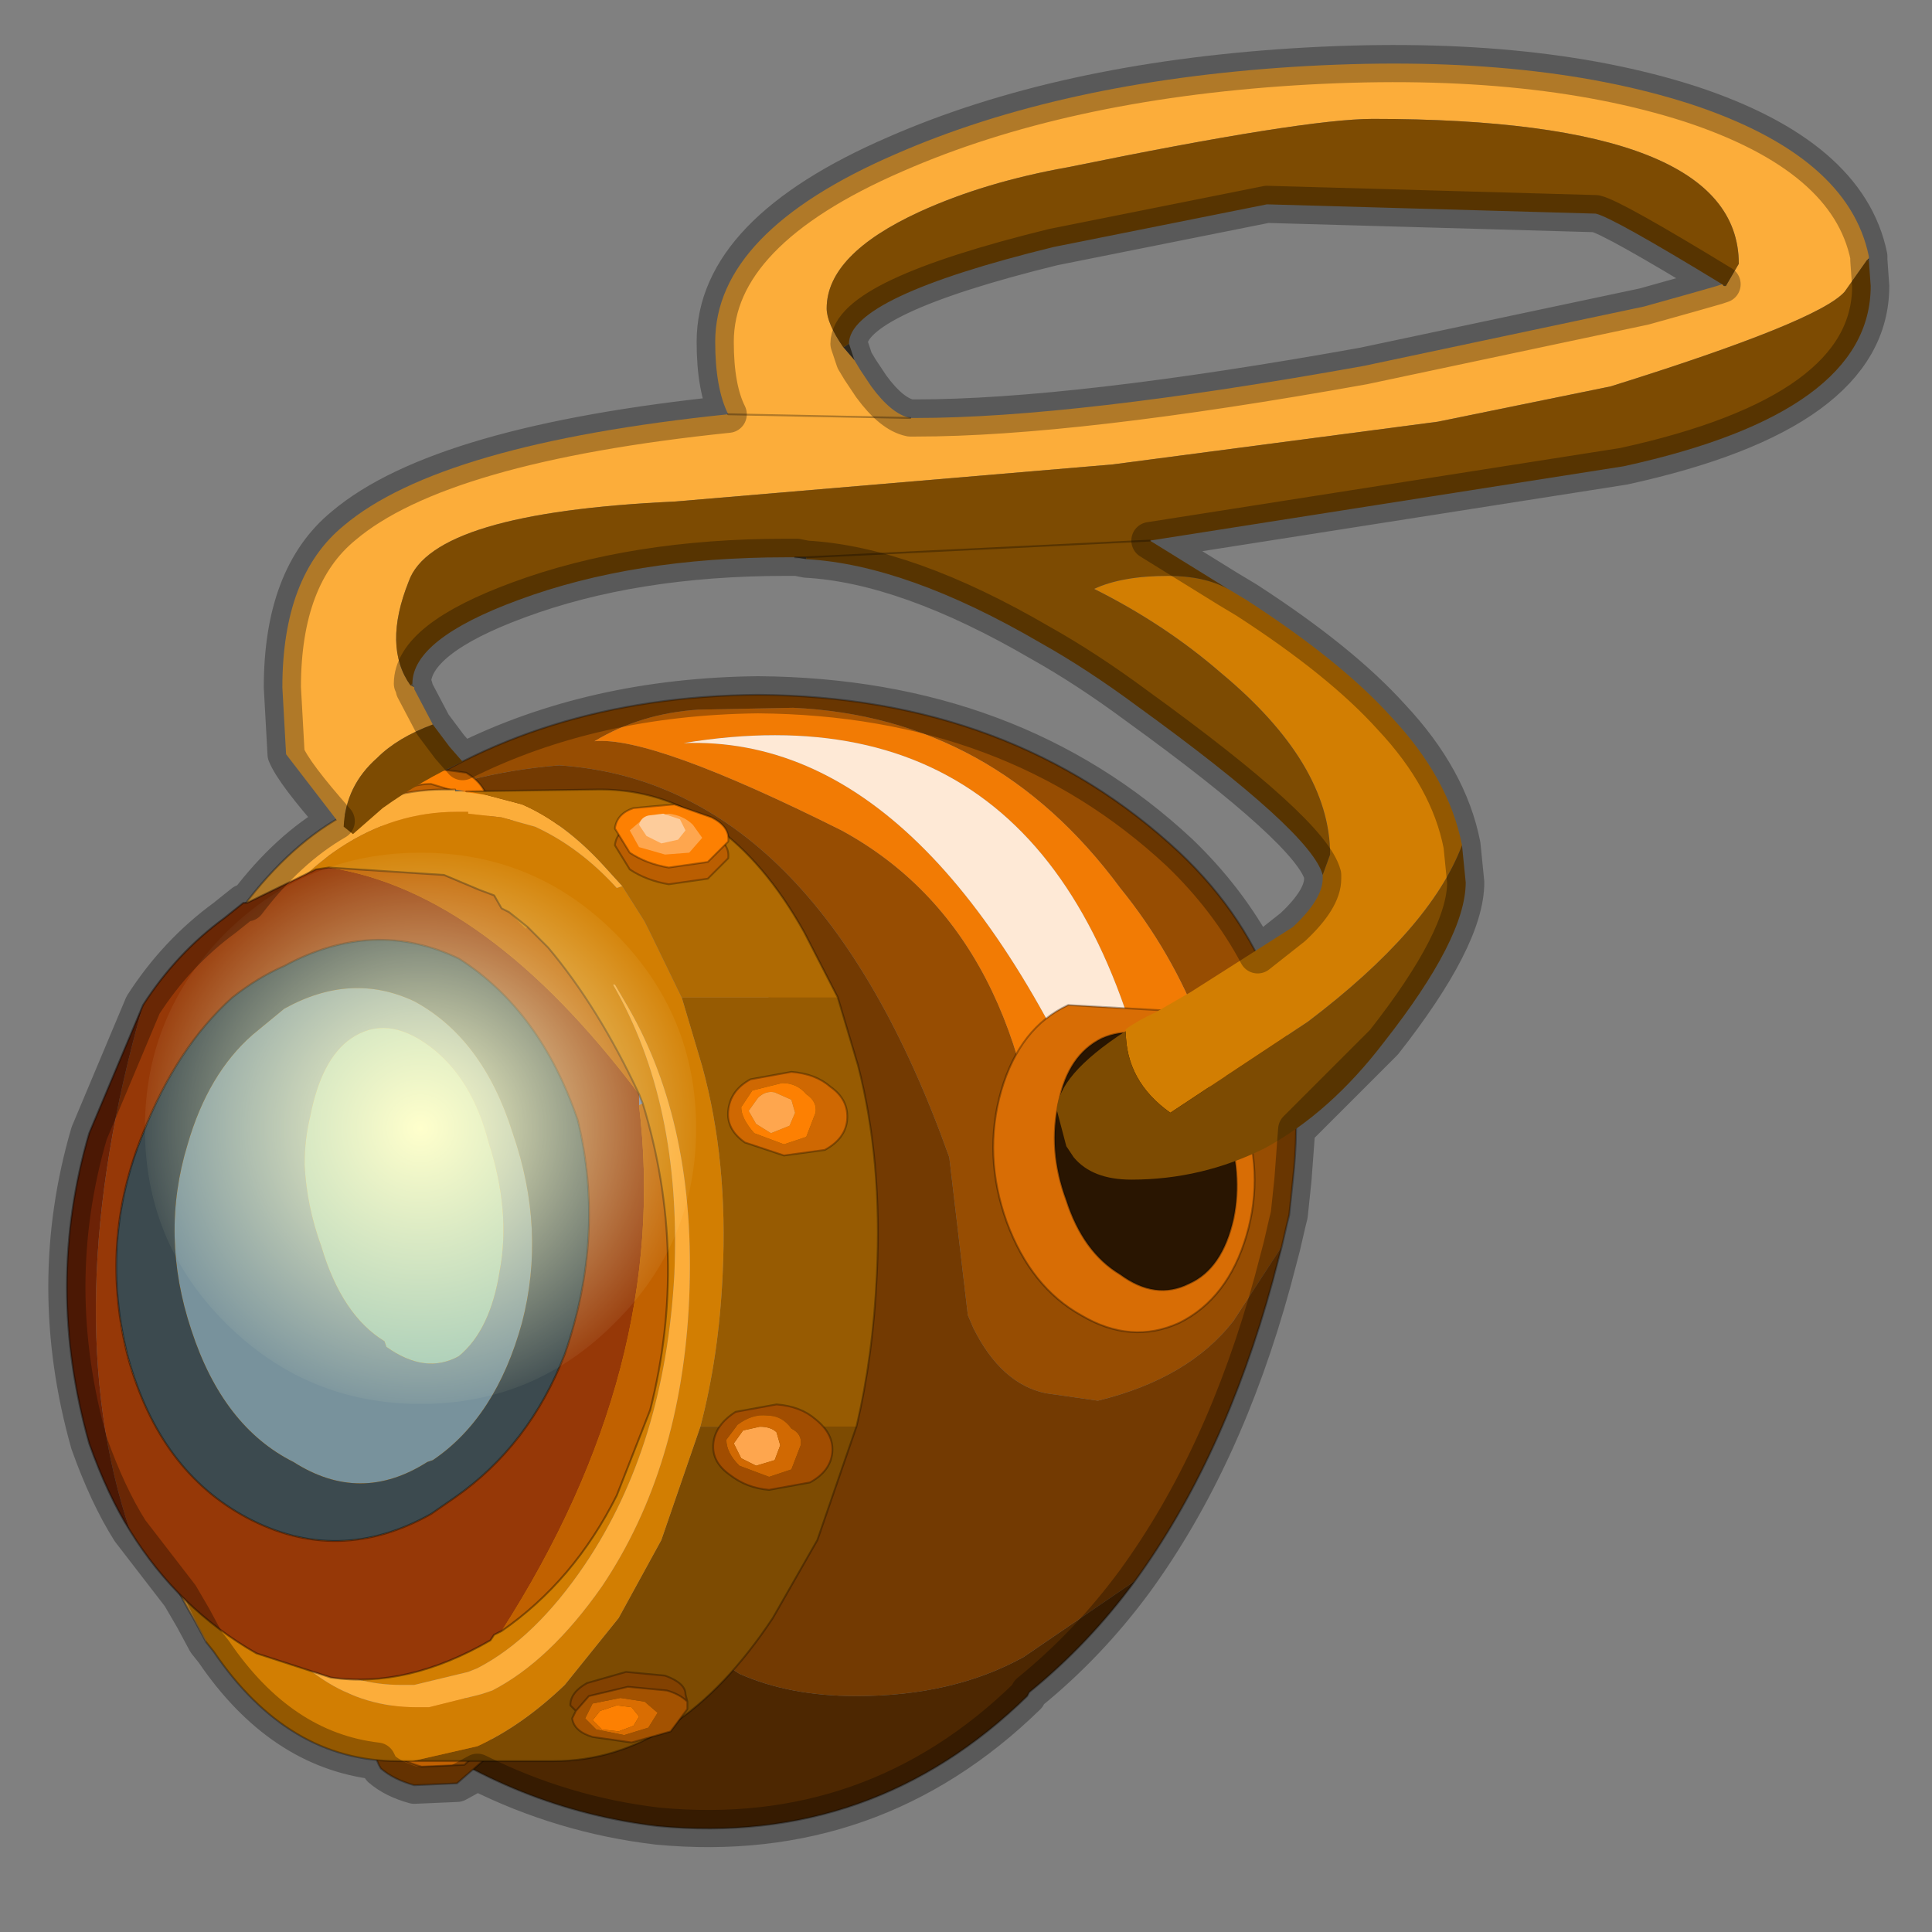 <?xml version="1.0" encoding="UTF-8" standalone="no"?>
<svg xmlns:xlink="http://www.w3.org/1999/xlink" height="520.0px" width="520.0px" xmlns="http://www.w3.org/2000/svg">
  <rect width="100%" height="100%" fill="#808080" stroke="none"/>
  <g transform="matrix(10.0, 0.0, 0.0, 10.0, 0.0, 0.0)">
    <use height="52.0" transform="matrix(1.0, 0.0, 0.0, 1.0, 0.0, 0.0)" width="52.0" xlink:href="#sprite0"/>
  </g>
  <defs>
    <g id="sprite0" transform="matrix(1.0, 0.0, 0.0, 1.0, 0.0, 0.0)">
      <use height="52.0" transform="matrix(1.0, 0.0, 0.0, 1.0, 0.0, 0.0)" width="52.0" xlink:href="#sprite1"/>
      <use height="30.5" transform="matrix(1.0, 0.0, 0.0, 1.0, 1.8, 18.7)" width="33.1" xlink:href="#shape1"/>
      <use height="37.0" transform="matrix(0.401, 0.0, 0.0, 0.401, 3.9, 22.95)" width="37.0" xlink:href="#sprite2"/>
      <use height="48.5" transform="matrix(1.0, 0.0, 0.0, 1.0, 1.3, 1.2)" width="49.55" xlink:href="#shape3"/>
    </g>
    <g id="sprite1" transform="matrix(1.0, 0.0, 0.0, 1.0, 0.0, 0.0)">
      <use height="52.0" transform="matrix(1.0, 0.0, 0.0, 1.0, 0.0, 0.0)" width="52.0" xlink:href="#shape0"/>
    </g>
    <g id="shape0" transform="matrix(1.0, 0.0, 0.0, 1.0, 0.0, 0.0)">
      <path d="M0.0 0.0 L52.0 0.0 52.0 52.0 0.0 52.0 0.0 0.0" fill="#ffba2e" fill-opacity="0.0" fill-rule="evenodd" stroke="none"/>
    </g>
    <g id="shape1" transform="matrix(1.0, 0.0, 0.0, 1.0, -1.8, -18.7)">
      <path d="M10.25 21.85 Q14.45 18.75 20.4 18.7 27.25 18.75 31.75 22.95 35.4 26.4 34.8 31.75 L34.7 32.7 34.65 32.9 34.5 33.55 33.2 35.55 Q32.0 37.1 29.55 37.7 L28.15 37.5 Q26.95 37.25 26.2 35.75 L26.05 35.4 25.55 31.15 Q21.95 21.05 15.05 20.6 12.5 20.8 10.25 21.85 M18.8 19.1 Q17.25 19.2 16.0 19.95 17.55 19.8 22.65 22.35 27.7 25.1 28.1 32.85 30.15 36.3 33.3 32.15 32.95 27.35 30.15 23.9 26.75 19.3 21.35 19.05 L18.8 19.1 M25.55 38.0 L25.6 38.0 25.65 38.0 25.55 38.0 M31.6 34.7 L31.55 34.6 31.55 34.7 31.6 34.7" fill="#974d02" fill-rule="evenodd" stroke="none"/>
      <path d="M18.8 19.1 L21.35 19.05 Q26.75 19.3 30.15 23.9 32.95 27.35 33.3 32.15 30.15 36.3 28.1 32.85 27.7 25.1 22.65 22.35 17.55 19.8 16.0 19.95 17.25 19.2 18.8 19.1 M30.0 31.3 L31.1 30.25 Q28.75 18.3 18.4 20.0 25.25 19.75 30.0 31.3" fill="#f27b04" fill-rule="evenodd" stroke="none"/>
      <path d="M30.0 31.3 Q25.25 19.75 18.4 20.0 28.75 18.3 31.1 30.25 L30.0 31.3" fill="#fee9d6" fill-rule="evenodd" stroke="none"/>
      <path d="M4.95 38.15 Q4.4 35.7 4.55 32.95 4.8 28.65 7.0 25.45 L7.05 26.05 Q4.95 29.15 4.7 33.65 4.55 36.0 4.95 38.15" fill="#291501" fill-rule="evenodd" stroke="none"/>
      <path d="M31.6 34.7 L31.55 34.7 31.55 34.6 31.6 34.7" fill="#633201" fill-rule="evenodd" stroke="none"/>
      <path d="M7.0 25.45 L7.5 24.75 Q8.25 23.65 9.15 22.7 L10.25 21.85 Q12.5 20.8 15.05 20.6 21.95 21.05 25.55 31.15 L26.05 35.4 26.2 35.75 Q26.95 37.25 28.15 37.5 L29.55 37.7 Q32.0 37.1 33.2 35.55 L34.5 33.55 34.25 34.5 Q32.95 39.25 30.55 42.55 L27.55 44.6 Q25.65 45.65 23.05 45.65 21.25 45.65 19.9 45.05 L18.9 44.4 19.35 43.9 19.95 43.2 Q22.2 40.15 22.6 35.95 L22.65 35.35 22.65 35.3 22.7 35.0 Q22.8 30.1 20.4 26.35 L19.35 24.9 Q17.25 22.4 14.4 22.1 10.85 21.8 8.0 24.8 L7.7 25.1 7.05 26.05 7.0 25.45 M25.55 38.0 L25.65 38.0 25.6 38.0 25.55 38.0" fill="#733a02" fill-rule="evenodd" stroke="none"/>
      <path d="M30.55 42.55 Q29.3 44.25 27.7 45.55 L27.65 45.65 Q23.5 49.7 17.7 49.15 13.9 48.7 10.7 46.35 L12.95 46.9 Q16.25 47.2 18.9 44.4 L19.9 45.05 Q21.25 45.65 23.05 45.65 25.65 45.65 27.55 44.6 L30.55 42.55" fill="#4d2701" fill-rule="evenodd" stroke="none"/>
      <path d="M7.0 25.45 L7.5 24.75 Q8.25 23.65 9.15 22.7 L10.25 21.85 Q14.45 18.75 20.4 18.7 27.25 18.75 31.75 22.95 35.4 26.4 34.8 31.75 L34.7 32.7 34.65 32.9 34.5 33.55 34.25 34.5 Q32.95 39.25 30.55 42.55 29.3 44.25 27.7 45.55 L27.65 45.65 Q23.5 49.7 17.7 49.15 13.9 48.7 10.7 46.35 8.45 45.35 6.75 42.65 5.5 40.6 4.95 38.15 4.4 35.7 4.55 32.95 4.8 28.65 7.0 25.45 M7.05 26.05 L7.7 25.1 8.0 24.8 Q10.85 21.8 14.4 22.1 17.25 22.4 19.35 24.9 L20.4 26.35 Q22.8 30.1 22.7 35.0 L22.65 35.3 22.65 35.35 22.6 35.95 Q22.2 40.15 19.95 43.2 L19.35 43.9 18.9 44.4 M4.95 38.15 Q4.55 36.0 4.7 33.65 4.95 29.15 7.05 26.05 M10.7 46.35 L12.95 46.9 Q16.25 47.2 18.9 44.4" fill="none" stroke="#000000" stroke-linecap="round" stroke-linejoin="round" stroke-opacity="0.302" stroke-width="0.05"/>
      <path d="M12.85 46.55 Q12.5 46.15 11.9 46.05 L10.8 46.15 10.15 46.75 Q10.0 47.2 10.25 47.6 10.6 47.9 11.15 48.05 L12.3 48.0 13.05 47.35 Q13.2 46.95 12.85 46.55" fill="#8f4701" fill-rule="evenodd" stroke="none"/>
      <path d="M12.85 46.55 Q13.2 46.95 13.05 47.35 L12.3 48.0 11.15 48.05 Q10.6 47.9 10.25 47.6 10.0 47.2 10.15 46.75 L10.8 46.15 11.9 46.05 Q12.5 46.15 12.85 46.55 Z" fill="none" stroke="#000000" stroke-linecap="round" stroke-linejoin="round" stroke-opacity="0.302" stroke-width="0.05"/>
      <path d="M13.0 46.1 Q12.7 45.7 12.1 45.6 L10.95 45.7 Q10.45 45.85 10.3 46.25 10.15 46.7 10.45 47.1 10.8 47.4 11.35 47.55 L12.5 47.5 13.2 46.85 Q13.35 46.45 13.0 46.1" fill="#c16102" fill-rule="evenodd" stroke="none"/>
      <path d="M13.0 46.1 Q13.35 46.45 13.2 46.85 L12.5 47.5 11.35 47.55 Q10.8 47.4 10.45 47.1 10.15 46.7 10.3 46.25 10.45 45.85 10.95 45.7 L12.1 45.6 Q12.7 45.7 13.0 46.1 Z" fill="none" stroke="#000000" stroke-linecap="round" stroke-linejoin="round" stroke-opacity="0.302" stroke-width="0.05"/>
      <path d="M10.3 21.9 L10.55 21.5 Q10.95 21.1 11.6 21.1 L12.6 21.4 13.15 21.9 13.25 22.1 Q13.3 22.55 12.9 22.8 12.55 23.2 12.0 23.25 L10.8 22.95 10.25 22.25 10.3 21.9" fill="#c16102" fill-rule="evenodd" stroke="none"/>
      <path d="M10.3 21.9 L10.2 21.75 Q10.1 21.3 10.5 20.9 L11.45 20.65 12.55 20.8 Q13.05 21.1 13.15 21.6 L13.15 21.9 12.6 21.4 11.6 21.1 Q10.95 21.1 10.55 21.5 L10.3 21.9" fill="#fd8002" fill-rule="evenodd" stroke="none"/>
      <path d="M13.15 21.9 L13.15 21.6 Q13.05 21.1 12.55 20.8 L11.45 20.65 10.5 20.9 Q10.1 21.3 10.2 21.75 L10.3 21.9 10.55 21.5 Q10.95 21.1 11.6 21.1 L12.6 21.4 13.15 21.9 13.25 22.1 Q13.3 22.55 12.9 22.8 12.55 23.2 12.0 23.25 L10.8 22.95 10.25 22.25 10.3 21.9" fill="none" stroke="#000000" stroke-linecap="round" stroke-linejoin="round" stroke-opacity="0.302" stroke-width="0.05"/>
      <path d="M18.85 38.4 Q19.35 36.5 19.45 34.3 19.6 31.25 18.9 28.7 L18.35 26.85 22.55 26.85 23.1 28.7 Q23.75 31.25 23.6 34.3 23.5 36.5 23.05 38.4 L18.85 38.4" fill="#975b02" fill-rule="evenodd" stroke="none"/>
      <path d="M23.05 38.4 L22.0 41.45 20.8 43.55 Q18.25 47.4 14.9 47.4 L13.65 47.4 11.1 47.4 12.85 47.0 Q14.05 46.45 15.2 45.35 L16.65 43.55 17.8 41.45 18.85 38.4 23.05 38.4" fill="#7d4b02" fill-rule="evenodd" stroke="none"/>
      <path d="M5.55 44.2 L5.55 44.15 Q3.4 40.35 3.65 34.95 3.9 29.5 6.45 25.7 8.95 21.85 12.3 21.85 L12.6 21.85 12.6 21.9 13.5 22.0 14.4 22.25 Q15.6 22.8 16.6 23.9 L16.75 23.85 17.35 24.8 17.5 25.1 18.35 26.85 18.9 28.7 Q19.6 31.25 19.45 34.3 19.35 36.5 18.85 38.4 L17.8 41.45 16.65 43.55 15.2 45.35 Q14.05 46.45 12.85 47.0 L11.1 47.4 10.7 47.4 Q7.75 47.4 5.75 44.45 L5.55 44.2 M16.55 26.5 L16.5 26.5 Q18.35 29.7 18.15 34.3 17.9 38.9 15.75 42.1 14.4 44.1 12.85 44.9 L12.6 45.0 11.15 45.35 10.8 45.35 Q8.35 45.35 6.65 42.95 8.45 45.95 11.2 45.95 L11.55 45.95 12.95 45.6 13.25 45.5 Q14.8 44.7 16.2 42.7 18.35 39.5 18.55 34.95 18.75 30.3 16.9 27.1 L16.55 26.5" fill="#d27e02" fill-rule="evenodd" stroke="none"/>
      <path d="M12.4 21.3 L12.25 21.3 12.25 21.25 12.55 21.3 12.4 21.3" fill="#736951" fill-rule="evenodd" stroke="none"/>
      <path d="M12.4 21.3 L13.1 21.4 14.05 21.65 Q15.2 22.15 16.25 23.3 L16.75 23.85 16.6 23.9 Q15.6 22.8 14.4 22.25 L13.5 22.0 12.6 21.9 12.6 21.85 12.3 21.85 Q8.95 21.85 6.45 25.7 3.9 29.5 3.65 34.95 3.4 40.35 5.55 44.15 L5.55 44.2 5.2 43.55 Q2.95 39.75 3.25 34.3 3.5 28.9 6.05 25.1 8.6 21.25 11.95 21.25 L12.25 21.25 12.25 21.3 12.4 21.3 M16.55 26.5 L16.9 27.1 Q18.75 30.3 18.55 34.95 18.35 39.5 16.2 42.7 14.8 44.7 13.25 45.5 L12.95 45.6 11.55 45.95 11.2 45.95 Q8.45 45.95 6.65 42.95 8.35 45.35 10.8 45.35 L11.15 45.35 12.6 45.0 12.85 44.9 Q14.4 44.1 15.75 42.1 17.9 38.9 18.15 34.3 18.35 29.7 16.5 26.5 L16.55 26.5" fill="#fcad3a" fill-rule="evenodd" stroke="none"/>
      <path d="M16.75 23.85 L16.25 23.3 Q15.2 22.15 14.05 21.65 L13.1 21.4 12.6 21.3 16.15 21.25 Q19.5 21.25 21.65 25.1 L22.55 26.85 18.35 26.85 17.5 25.1 17.35 24.8 16.75 23.85" fill="#af6a03" fill-rule="evenodd" stroke="none"/>
      <path d="M12.25 21.25 L11.95 21.25 Q8.6 21.25 6.05 25.1 3.5 28.9 3.25 34.3 2.95 39.75 5.2 43.55 L5.55 44.2 M12.6 21.3 L12.55 21.3 M22.55 26.85 L21.65 25.1 Q19.5 21.25 16.15 21.25 L12.6 21.3 M22.55 26.85 L23.1 28.7 Q23.75 31.25 23.6 34.3 23.5 36.5 23.05 38.4 L22.0 41.45 20.8 43.55 Q18.25 47.4 14.9 47.4 L13.65 47.4 11.1 47.4 10.7 47.4 Q7.75 47.4 5.75 44.45 L5.55 44.2" fill="none" stroke="#000000" stroke-linecap="round" stroke-linejoin="round" stroke-opacity="0.302" stroke-width="0.05"/>
      <path d="M17.05 46.45 L16.65 46.6 16.2 46.55 15.95 46.3 16.15 46.05 16.6 45.9 17.0 45.95 17.2 46.2 17.05 46.45" fill="#fd8002" fill-rule="evenodd" stroke="none"/>
      <path d="M16.05 46.55 L15.75 46.25 15.95 45.85 16.7 45.7 17.35 45.8 17.7 46.1 17.45 46.5 16.8 46.7 16.05 46.55 M17.05 46.45 L17.2 46.2 17.0 45.95 16.6 45.9 16.15 46.05 15.95 46.3 16.2 46.55 16.65 46.6 17.05 46.45" fill="#d96d02" fill-rule="evenodd" stroke="none"/>
      <path d="M16.05 46.55 L16.8 46.7 17.45 46.5 17.7 46.1 17.35 45.8 16.7 45.7 15.95 45.85 15.75 46.25 16.05 46.55 M18.5 45.8 L18.5 46.0 18.05 46.6 17.0 46.9 15.95 46.75 Q15.45 46.6 15.4 46.25 L15.5 46.05 15.85 45.65 16.9 45.4 17.95 45.5 Q18.3 45.6 18.5 45.8" fill="#a35201" fill-rule="evenodd" stroke="none"/>
      <path d="M18.5 45.8 Q18.3 45.6 17.95 45.5 L16.9 45.4 15.85 45.65 15.5 46.05 15.35 45.9 Q15.35 45.55 15.8 45.3 L16.85 45.0 17.9 45.1 Q18.45 45.3 18.45 45.6 L18.5 45.8" fill="#824101" fill-rule="evenodd" stroke="none"/>
      <path d="M15.5 46.05 L15.4 46.25 Q15.45 46.6 15.95 46.75 L17.0 46.9 18.05 46.6 18.5 46.0 18.5 45.8 Q18.3 45.6 17.95 45.5 L16.9 45.4 15.85 45.65 15.5 46.05 15.35 45.9 Q15.35 45.55 15.8 45.3 L16.85 45.0 17.9 45.1 Q18.45 45.3 18.45 45.6 L18.5 45.8" fill="none" stroke="#000000" stroke-linecap="round" stroke-linejoin="round" stroke-opacity="0.302" stroke-width="0.05"/>
      <path d="M19.15 22.45 Q19.65 22.7 19.6 23.1 L19.05 23.65 18.0 23.8 Q17.4 23.7 16.95 23.4 L16.55 22.75 Q16.6 22.35 17.05 22.2 L18.15 22.1 19.15 22.45" fill="#ba5e01" fill-rule="evenodd" stroke="none"/>
      <path d="M19.15 22.45 Q19.65 22.7 19.6 23.1 L19.05 23.65 18.0 23.8 Q17.4 23.7 16.95 23.4 L16.55 22.75 Q16.6 22.35 17.05 22.2 L18.15 22.1 19.15 22.45 Z" fill="none" stroke="#000000" stroke-linecap="round" stroke-linejoin="round" stroke-opacity="0.302" stroke-width="0.05"/>
      <path d="M19.15 22.0 Q19.65 22.25 19.6 22.65 L19.05 23.2 18.0 23.35 Q17.4 23.25 16.95 22.95 L16.55 22.3 Q16.6 21.9 17.05 21.75 L18.15 21.65 19.15 22.0" fill="#fd8002" fill-rule="evenodd" stroke="none"/>
      <path d="M19.15 22.0 Q19.65 22.25 19.6 22.65 L19.05 23.2 18.0 23.35 Q17.4 23.25 16.95 22.95 L16.55 22.3 Q16.6 21.9 17.05 21.75 L18.15 21.65 19.15 22.0 Z" fill="none" stroke="#000000" stroke-linecap="round" stroke-linejoin="round" stroke-opacity="0.302" stroke-width="0.05"/>
      <path d="M18.65 22.2 L18.9 22.55 18.55 22.95 17.9 23.0 17.2 22.8 16.95 22.35 17.3 22.05 18.0 21.9 Q18.4 21.95 18.65 22.2" fill="#fea64e" fill-rule="evenodd" stroke="none"/>
      <path d="M18.3 22.05 L18.45 22.35 18.25 22.6 17.8 22.7 17.4 22.5 17.2 22.2 Q17.25 22.0 17.45 21.95 L17.85 21.9 18.3 22.05" fill="#fdcc9b" fill-rule="evenodd" stroke="none"/>
      <path d="M19.95 39.25 L19.75 38.85 20.0 38.5 20.45 38.4 Q20.75 38.4 20.9 38.55 L21.0 38.9 20.85 39.3 20.35 39.45 19.95 39.25" fill="#fea64e" fill-rule="evenodd" stroke="none"/>
      <path d="M19.85 38.35 Q20.25 38.05 20.65 38.1 21.05 38.1 21.3 38.45 21.6 38.6 21.55 38.9 L21.3 39.55 20.7 39.75 19.9 39.45 Q19.55 39.1 19.55 38.75 L19.85 38.35 M19.95 39.25 L20.35 39.45 20.85 39.3 21.0 38.9 20.9 38.55 Q20.75 38.4 20.45 38.4 L20.0 38.5 19.75 38.85 19.95 39.25" fill="#d16902" fill-rule="evenodd" stroke="none"/>
      <path d="M19.85 38.35 L19.55 38.75 Q19.55 39.1 19.9 39.45 L20.7 39.75 21.3 39.55 21.55 38.9 Q21.6 38.6 21.3 38.45 21.05 38.1 20.65 38.1 20.25 38.05 19.85 38.35 M21.95 38.2 Q22.45 38.6 22.4 39.1 22.35 39.6 21.8 39.9 L20.7 40.1 Q20.1 40.05 19.65 39.7 19.15 39.35 19.2 38.85 19.25 38.35 19.8 38.0 L20.9 37.8 Q21.55 37.85 21.95 38.2" fill="#a14d01" fill-rule="evenodd" stroke="none"/>
      <path d="M21.95 38.2 Q22.45 38.6 22.4 39.1 22.35 39.6 21.8 39.9 L20.7 40.1 Q20.1 40.05 19.65 39.7 19.15 39.35 19.2 38.85 19.25 38.35 19.8 38.0 L20.9 37.8 Q21.55 37.85 21.95 38.2 Z" fill="none" stroke="#000000" stroke-linecap="round" stroke-linejoin="round" stroke-opacity="0.302" stroke-width="0.05"/>
      <path d="M20.15 29.9 L20.35 30.25 20.75 30.5 21.25 30.3 21.4 29.95 21.3 29.6 20.85 29.4 Q20.6 29.35 20.4 29.55 L20.15 29.9 M20.25 29.35 L21.05 29.15 Q21.45 29.15 21.7 29.45 22.0 29.65 21.95 29.95 L21.7 30.6 21.1 30.8 20.3 30.5 Q19.95 30.1 19.95 29.8 L20.25 29.35" fill="#fd8002" fill-rule="evenodd" stroke="none"/>
      <path d="M20.15 29.9 L20.4 29.55 Q20.6 29.35 20.85 29.4 L21.3 29.6 21.4 29.95 21.25 30.3 20.75 30.5 20.35 30.25 20.15 29.9" fill="#fea64e" fill-rule="evenodd" stroke="none"/>
      <path d="M20.2 29.05 L21.3 28.85 Q21.95 28.9 22.35 29.25 22.85 29.6 22.8 30.15 22.75 30.65 22.2 30.95 L21.1 31.1 20.05 30.75 Q19.55 30.4 19.6 29.9 19.65 29.35 20.2 29.05 M20.25 29.35 L19.95 29.8 Q19.95 30.1 20.3 30.5 L21.1 30.8 21.7 30.6 21.95 29.95 Q22.0 29.65 21.7 29.45 21.45 29.15 21.05 29.15 L20.25 29.35" fill="#cf6802" fill-rule="evenodd" stroke="none"/>
      <path d="M20.2 29.05 L21.3 28.85 Q21.95 28.9 22.35 29.25 22.85 29.6 22.8 30.15 22.75 30.65 22.2 30.95 L21.1 31.1 20.05 30.75 Q19.55 30.4 19.6 29.9 19.65 29.35 20.2 29.05 Z" fill="none" stroke="#000000" stroke-linecap="round" stroke-linejoin="round" stroke-opacity="0.302" stroke-width="0.05"/>
      <path d="M17.3 29.7 L17.2 29.45 17.2 29.75 17.3 29.7" fill="#79829f" fill-rule="evenodd" stroke="none"/>
      <path d="M11.65 39.3 Q13.35 38.15 14.05 35.6 14.7 33.1 13.8 30.5 13.0 27.95 11.15 26.95 9.45 26.15 7.65 27.15 L6.8 27.85 Q5.6 28.9 5.05 30.8 4.3 33.25 5.15 35.8 6.0 38.4 7.9 39.35 9.7 40.5 11.5 39.35 L11.65 39.3 M8.2 31.35 Q8.2 30.65 8.35 30.05 8.65 28.5 9.45 27.95 10.4 27.3 11.55 28.15 12.7 29.0 13.15 30.75 13.75 32.6 13.45 34.2 13.2 35.8 12.35 36.5 11.45 37.0 10.4 36.25 L10.35 36.1 Q9.2 35.4 8.65 33.55 8.25 32.45 8.2 31.35" fill="#78929c" fill-rule="evenodd" stroke="none"/>
      <path d="M8.2 31.35 Q8.25 32.45 8.65 33.55 9.2 35.4 10.35 36.1 L10.4 36.25 Q11.45 37.0 12.35 36.5 13.2 35.8 13.45 34.2 13.75 32.6 13.15 30.75 12.7 29.0 11.55 28.15 10.4 27.3 9.45 27.95 8.65 28.5 8.35 30.05 8.2 30.65 8.2 31.35" fill="#9dc6b6" fill-rule="evenodd" stroke="none"/>
      <path d="M11.65 39.3 L11.5 39.35 Q9.7 40.5 7.9 39.35 6.0 38.4 5.15 35.8 4.3 33.25 5.05 30.8 5.6 28.9 6.8 27.85 L7.65 27.15 Q9.45 26.15 11.15 26.95 13.0 27.95 13.8 30.5 14.7 33.1 14.05 35.6 13.35 38.15 11.65 39.3 M12.25 40.3 Q14.25 38.9 15.2 36.45 16.3 33.25 15.55 30.15 14.55 27.2 12.35 25.8 10.05 24.7 7.65 26.0 6.95 26.3 6.25 26.85 4.75 28.2 3.85 30.5 2.65 33.45 3.45 36.55 4.3 39.6 6.65 40.85 9.1 42.15 11.6 40.75 L12.25 40.3" fill="#3c4a4f" fill-rule="evenodd" stroke="none"/>
      <path d="M3.5 41.2 Q4.8 43.3 6.9 44.5 L8.9 45.15 Q10.95 45.45 13.2 44.15 L13.3 44.0 13.5 43.9 Q18.05 36.8 17.2 29.75 L17.2 29.45 Q13.1 24.0 8.85 23.35 L8.5 23.4 6.65 24.3 6.55 24.3 6.05 24.7 Q4.75 25.65 3.85 27.05 1.5 35.25 3.5 41.2 M12.25 40.3 L11.6 40.75 Q9.1 42.15 6.65 40.85 4.3 39.6 3.45 36.55 2.65 33.45 3.85 30.5 4.75 28.2 6.25 26.85 6.95 26.3 7.65 26.0 10.05 24.7 12.35 25.8 14.55 27.2 15.55 30.15 16.3 33.25 15.2 36.45 14.25 38.9 12.25 40.3" fill="#963807" fill-rule="evenodd" stroke="none"/>
      <path d="M3.85 27.05 L2.4 30.5 Q1.2 34.6 2.4 38.85 2.9 40.25 3.5 41.2 1.5 35.25 3.85 27.05" fill="#6c2206" fill-rule="evenodd" stroke="none"/>
      <path d="M13.5 43.9 Q15.45 42.55 16.6 40.25 L17.5 37.95 Q18.55 33.8 17.3 29.7 L17.2 29.75 Q18.05 36.8 13.5 43.9 M17.2 29.45 Q16.1 27.1 14.75 25.5 L14.2 24.95 14.15 25.0 13.7 24.55 13.5 24.45 13.3 24.1 12.9 23.95 11.95 23.55 8.85 23.35 Q13.1 24.0 17.2 29.45" fill="#c16100" fill-rule="evenodd" stroke="none"/>
      <path d="M3.5 41.2 Q4.8 43.3 6.9 44.5 L8.9 45.15 Q10.95 45.45 13.2 44.15 L13.3 44.0 13.5 43.9 Q15.45 42.55 16.6 40.25 L17.5 37.95 Q18.55 33.8 17.3 29.7 L17.2 29.45 Q16.1 27.1 14.75 25.5 L14.2 24.95 13.7 24.55 13.5 24.45 13.3 24.1 12.9 23.95 11.95 23.55 8.85 23.35 8.5 23.4 6.65 24.3 6.55 24.3 6.05 24.7 Q4.75 25.65 3.85 27.05 L2.4 30.5 Q1.2 34.6 2.4 38.85 2.9 40.25 3.5 41.2 M12.25 40.3 Q14.25 38.9 15.2 36.45 16.3 33.25 15.55 30.15 14.55 27.2 12.35 25.8 10.05 24.7 7.65 26.0 6.95 26.3 6.25 26.85 4.75 28.2 3.85 30.5 2.65 33.45 3.45 36.55 4.3 39.6 6.65 40.85 9.1 42.15 11.6 40.75 L12.25 40.3" fill="none" stroke="#000000" stroke-linecap="round" stroke-linejoin="round" stroke-opacity="0.369" stroke-width="0.05"/>
    </g>
    <g id="sprite2" transform="matrix(1.0, 0.0, 0.0, 1.0, 0.0, 0.0)">
      <use height="37.0" transform="matrix(1.0, 0.0, 0.0, 1.0, 0.0, 0.0)" width="37.0" xlink:href="#shape2"/>
    </g>
    <g id="shape2" transform="matrix(1.0, 0.0, 0.0, 1.0, 0.0, 0.0)">
      <path d="M5.4 31.55 Q0.0 26.15 0.0 18.5 0.0 10.85 5.4 5.4 10.85 0.0 18.5 0.0 26.15 0.0 31.55 5.4 37.0 10.85 37.0 18.5 37.0 26.15 31.55 31.55 26.15 37.0 18.5 37.0 10.85 37.0 5.4 31.55" fill="url(#gradient0)" fill-rule="evenodd" stroke="none"/>
    </g>
    <radialGradient cx="0" cy="0" gradientTransform="matrix(0.024, 0.0, 0.0, 0.024, 18.5, 18.5)" gradientUnits="userSpaceOnUse" id="gradient0" r="819.2" spreadMethod="pad">
      <stop offset="0.0" stop-color="#ffffcc"/>
      <stop offset="1.0" stop-color="#ffffcc" stop-opacity="0.0"/>
    </radialGradient>
    <g id="shape3" transform="matrix(1.0, 0.0, 0.0, 1.0, -1.3, -1.2)">
      <path d="M29.1 35.4 Q30.45 36.2 31.75 35.6 33.05 34.95 33.55 33.25 34.05 31.55 33.4 29.8 32.75 28.0 31.4 27.2 L28.75 27.05 Q27.45 27.65 26.95 29.35 26.45 31.1 27.1 32.9 27.75 34.65 29.1 35.4" fill="#d86d05" fill-rule="evenodd" stroke="none"/>
      <path d="M29.1 35.4 Q30.45 36.2 31.75 35.6 33.05 34.95 33.55 33.25 34.05 31.55 33.4 29.8 32.75 28.0 31.4 27.2 L28.75 27.05 Q27.45 27.65 26.95 29.35 26.45 31.1 27.1 32.9 27.75 34.65 29.1 35.4 Z" fill="none" stroke="#000000" stroke-linecap="round" stroke-linejoin="round" stroke-opacity="0.302" stroke-width="0.05"/>
      <path d="M30.15 34.3 Q31.1 35.0 32.0 34.55 32.9 34.15 33.2 32.8 33.45 31.6 33.0 30.2 32.5 28.85 31.55 28.15 30.55 27.55 29.65 27.95 28.75 28.4 28.5 29.65 28.2 30.95 28.7 32.3 29.15 33.7 30.15 34.3" fill="#291501" fill-rule="evenodd" stroke="none"/>
      <path d="M30.15 34.3 Q31.1 35.0 32.0 34.55 32.9 34.15 33.2 32.8 33.45 31.6 33.0 30.2 32.5 28.85 31.55 28.15 30.55 27.55 29.65 27.95 28.75 28.4 28.5 29.65 28.2 30.95 28.7 32.3 29.15 33.7 30.15 34.3 Z" fill="none" stroke="#000000" stroke-linecap="round" stroke-linejoin="round" stroke-opacity="0.302" stroke-width="0.05"/>
      <path d="M50.25 7.0 L50.3 6.95 50.3 7.0 50.25 7.0 M21.7 15.05 L21.4 15.0 21.7 15.0 21.7 15.05 M46.45 7.7 L46.4 7.7 46.35 7.65 46.45 7.7 M22.85 9.25 L23.0 9.7 22.7 9.35 22.85 9.25 M11.1 18.4 L11.05 18.45 11.1 18.4" fill="#403a2c" fill-rule="evenodd" stroke="none"/>
      <path d="M11.15 18.5 L11.05 18.45 11.1 18.4 11.15 18.5" fill="#736951" fill-rule="evenodd" stroke="none"/>
      <path d="M24.5 11.25 L24.65 11.25 Q28.9 11.25 36.7 9.85 L44.25 8.25 45.5 7.9 46.2 7.7 46.35 7.65 46.4 7.7 46.45 7.7 46.8 7.1 Q46.8 3.2 36.95 3.2 35.1 3.2 28.75 4.5 26.5 4.9 24.75 5.7 22.25 6.85 22.25 8.3 22.25 8.7 22.7 9.35 L23.0 9.7 23.15 9.95 23.45 10.4 Q24.0 11.15 24.5 11.25 L19.6 11.15 24.5 11.25 M9.25 22.25 L9.2 22.25 7.7 20.3 7.6 18.5 Q7.6 15.5 9.25 14.15 11.85 11.95 19.6 11.15 19.25 10.45 19.25 9.2 19.25 6.25 24.1 4.15 28.55 2.2 34.8 1.8 41.15 1.4 45.5 2.8 49.75 4.2 50.3 6.9 L50.3 6.95 50.25 7.0 49.65 7.85 Q48.95 8.65 43.35 10.4 L38.7 11.35 29.95 12.5 18.15 13.5 Q11.65 13.8 11.0 15.65 10.3 17.4 11.05 18.45 L11.15 18.5 11.15 18.55 11.65 19.5 Q10.7 19.85 10.15 20.4 9.3 21.15 9.25 22.25" fill="#fcad3a" fill-rule="evenodd" stroke="none"/>
      <path d="M33.05 15.85 L33.55 16.15 Q36.1 17.8 37.45 19.3 39.0 20.95 39.35 22.75 38.5 25.0 35.2 27.5 L31.5 29.95 Q30.3 29.1 30.3 27.75 L30.3 27.7 Q30.65 27.45 31.1 27.25 L32.05 26.7 34.8 24.95 Q35.6 24.2 35.6 23.65 L35.6 23.55 35.8 23.0 Q35.8 20.55 32.85 18.1 31.35 16.8 29.45 15.85 30.2 15.5 31.45 15.5 32.4 15.5 33.05 15.85" fill="#d27e02" fill-rule="evenodd" stroke="none"/>
      <path d="M9.25 22.25 Q9.3 21.15 10.15 20.4 10.7 19.85 11.65 19.5 L12.1 20.1 12.45 20.5 Q11.35 21.0 10.3 21.75 L9.5 22.45 9.25 22.25 M11.05 18.45 Q10.3 17.4 11.0 15.65 11.65 13.8 18.15 13.5 L29.95 12.5 38.7 11.35 43.35 10.4 Q48.95 8.65 49.65 7.85 L50.25 7.0 50.3 7.0 50.35 7.7 Q50.35 11.1 43.7 12.55 L30.95 14.55 33.05 15.85 Q32.4 15.5 31.45 15.5 30.2 15.5 29.45 15.85 31.35 16.8 32.85 18.1 35.8 20.55 35.8 23.0 L35.6 23.55 Q35.3 22.4 30.6 19.0 29.25 18.0 28.0 17.3 24.4 15.2 21.7 15.05 L21.7 15.0 21.4 15.0 21.15 15.0 Q17.05 15.0 13.95 16.15 11.1 17.2 11.1 18.4 L11.05 18.45 M39.35 22.75 L39.45 23.75 Q39.45 25.25 37.25 28.05 35.8 29.95 34.05 30.9 32.35 31.75 30.45 31.75 29.4 31.75 28.9 31.15 L28.7 30.85 28.45 29.9 Q28.45 28.95 30.3 27.75 30.3 29.1 31.5 29.95 L35.2 27.5 Q38.5 25.0 39.35 22.75 M22.7 9.35 Q22.25 8.7 22.25 8.3 22.25 6.85 24.75 5.7 26.5 4.9 28.75 4.5 35.1 3.2 36.95 3.2 46.8 3.2 46.8 7.1 L46.45 7.7 46.35 7.65 Q43.4 5.85 42.95 5.75 L34.1 5.5 28.35 6.65 Q22.85 8.0 22.85 9.25 L22.7 9.35 M30.95 14.55 L21.7 15.0 30.95 14.55" fill="#7d4b02" fill-rule="evenodd" stroke="none"/>
      <path d="M24.5 11.25 L19.6 11.15 M21.7 15.0 L21.4 15.0 M21.7 15.0 L30.95 14.55" fill="none" stroke="#000000" stroke-linecap="round" stroke-linejoin="round" stroke-opacity="0.302" stroke-width="0.05"/>
      <path d="M44.25 8.25 L36.7 9.85 Q28.9 11.25 24.65 11.25 L24.5 11.25 Q24.0 11.15 23.45 10.4 L23.15 9.95 23.0 9.7 22.85 9.25 Q22.85 8.0 28.35 6.65 L34.1 5.5 42.95 5.75 Q43.4 5.85 46.35 7.65 L46.2 7.7 45.5 7.9 44.25 8.25 M50.3 6.9 Q49.75 4.2 45.5 2.8 41.15 1.4 34.8 1.8 28.55 2.2 24.1 4.15 19.25 6.25 19.25 9.2 19.25 10.45 19.6 11.15 11.85 11.95 9.25 14.15 7.6 15.5 7.6 18.5 L7.7 20.3 Q7.9 20.8 9.05 22.1 7.75 22.85 6.65 24.3 L6.55 24.3 6.05 24.7 Q4.75 25.65 3.85 27.05 L2.4 30.5 Q1.2 34.6 2.4 38.85 2.9 40.25 3.5 41.2 L4.85 42.95 5.2 43.55 5.55 44.2 5.75 44.45 Q7.55 47.1 10.15 47.4 L10.25 47.6 Q10.6 47.9 11.15 48.05 L12.3 48.0 12.85 47.7 Q15.15 48.85 17.7 49.15 23.5 49.7 27.65 45.65 L27.7 45.55 Q29.3 44.25 30.55 42.55 32.95 39.25 34.25 34.5 L34.5 33.55 34.65 32.9 34.7 32.7 34.8 31.75 34.9 30.4 37.25 28.05 Q39.45 25.25 39.45 23.75 L39.35 22.75 Q39.0 20.95 37.45 19.3 36.1 17.8 33.55 16.15 L33.05 15.85 30.95 14.55 43.7 12.55 Q50.35 11.1 50.35 7.7 L50.3 7.0 50.3 6.9 M28.0 17.3 Q24.4 15.2 21.7 15.05 L21.45 15.0 21.4 15.0 21.15 15.0 Q17.05 15.0 13.95 16.15 11.1 17.2 11.1 18.4 L11.15 18.5 11.15 18.55 11.65 19.5 12.1 20.1 12.45 20.5 Q15.95 18.75 20.4 18.7 27.25 18.75 31.75 22.95 33.05 24.2 33.85 25.7 L34.8 24.95 Q35.6 24.2 35.6 23.65 L35.6 23.55 Q35.3 22.4 30.6 19.0 29.25 18.0 28.0 17.3" fill="none" stroke="#000000" stroke-linecap="round" stroke-linejoin="round" stroke-opacity="0.302" stroke-width="1.0"/>
    </g>
  </defs>
</svg>
